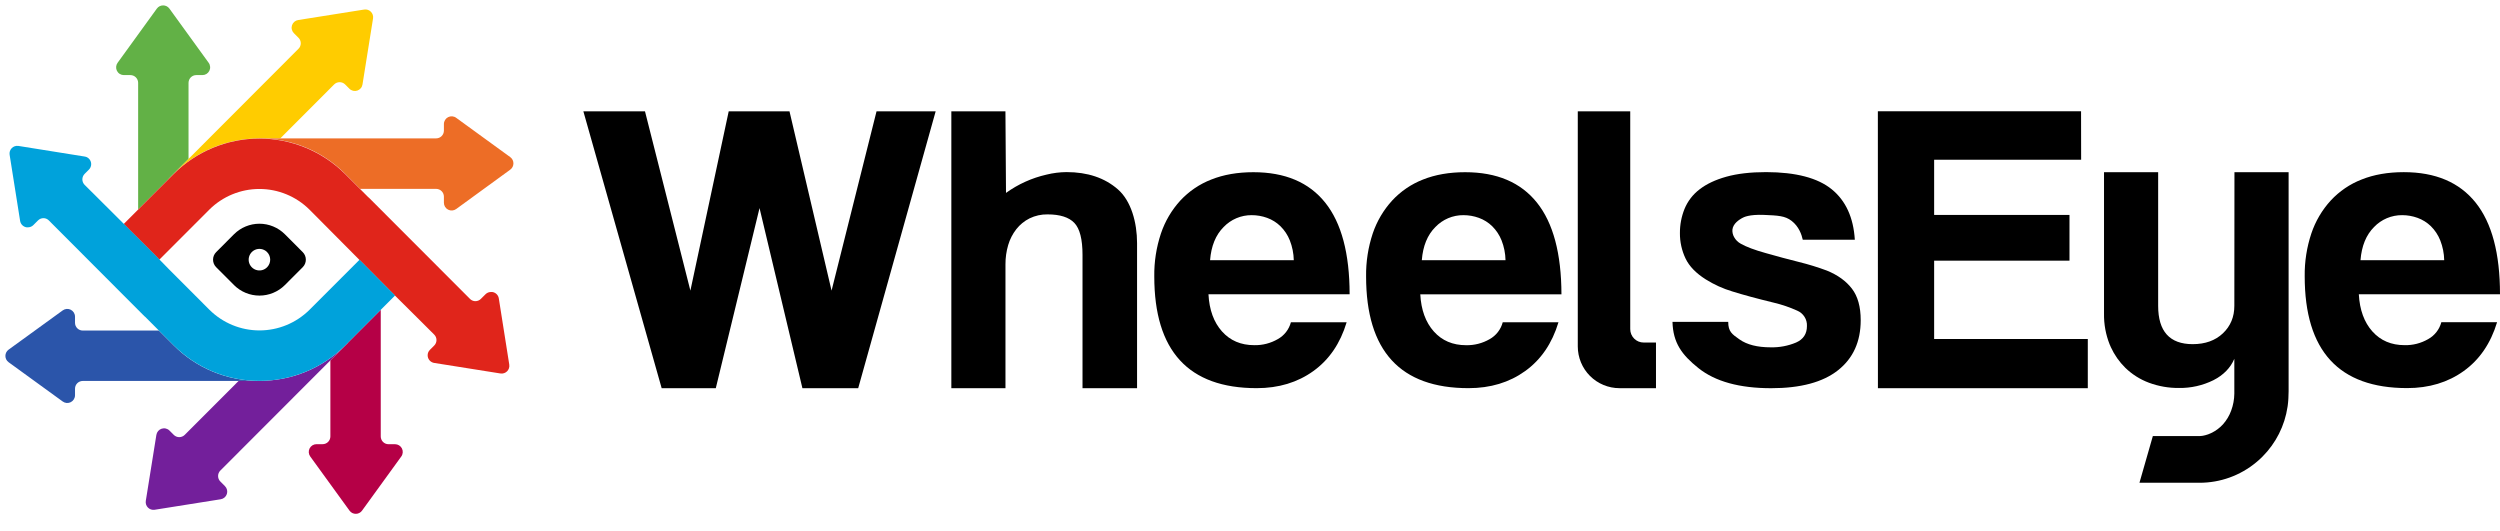 <svg width="160" height="34" viewBox="0 0 160 34" fill="none" xmlns="http://www.w3.org/2000/svg">
<path d="M25.283 28.429H24.863C24.798 28.429 24.734 28.416 24.674 28.392C24.614 28.367 24.559 28.33 24.513 28.284C24.467 28.238 24.431 28.184 24.406 28.123C24.381 28.063 24.368 27.999 24.368 27.934V19.828L22.301 21.898C22.289 21.915 22.276 21.931 22.262 21.946L21.144 23.066V27.932C21.144 28.063 21.091 28.189 20.999 28.282C20.906 28.375 20.78 28.427 20.649 28.427H20.255C20.164 28.427 20.075 28.453 19.997 28.5C19.919 28.548 19.856 28.616 19.814 28.698C19.773 28.779 19.755 28.871 19.762 28.962C19.769 29.053 19.801 29.14 19.855 29.214L22.369 32.681C22.567 32.953 22.972 32.953 23.17 32.681L25.683 29.214C25.737 29.14 25.768 29.053 25.775 28.962C25.782 28.871 25.764 28.78 25.723 28.699C25.681 28.618 25.618 28.55 25.541 28.502C25.463 28.455 25.374 28.43 25.283 28.429Z" fill="#B50046"/>
<path d="M22.09 22.109C21.37 22.831 20.514 23.403 19.572 23.792C18.63 24.181 17.62 24.378 16.601 24.374V24.38H15.27L11.822 27.832C11.776 27.878 11.721 27.915 11.661 27.939C11.601 27.965 11.537 27.977 11.472 27.977C11.407 27.977 11.342 27.965 11.282 27.939C11.222 27.915 11.168 27.878 11.122 27.832L10.847 27.557C10.783 27.492 10.701 27.447 10.613 27.426C10.524 27.404 10.431 27.408 10.344 27.437C10.257 27.465 10.18 27.517 10.12 27.587C10.061 27.657 10.023 27.741 10.008 27.832L9.331 32.057C9.278 32.39 9.565 32.678 9.897 32.625L14.124 31.953C14.214 31.939 14.299 31.9 14.369 31.841C14.438 31.782 14.49 31.704 14.519 31.617C14.547 31.53 14.551 31.437 14.53 31.348C14.508 31.259 14.463 31.178 14.398 31.113L14.102 30.816C14.056 30.77 14.019 30.715 13.994 30.655C13.97 30.595 13.957 30.53 13.957 30.465C13.957 30.4 13.97 30.336 13.994 30.276C14.019 30.215 14.056 30.161 14.102 30.115L22.261 21.946C22.276 21.931 22.289 21.914 22.301 21.898L22.09 22.109Z" fill="#731F9B"/>
<path d="M16.604 24.374C15.586 24.378 14.578 24.18 13.636 23.791C12.695 23.403 11.84 22.831 11.121 22.109L10.165 21.155H5.296C5.165 21.155 5.039 21.103 4.946 21.01C4.853 20.917 4.801 20.791 4.801 20.66V20.266C4.801 20.174 4.775 20.085 4.728 20.007C4.68 19.929 4.612 19.866 4.53 19.824C4.449 19.783 4.358 19.764 4.267 19.771C4.176 19.779 4.089 19.811 4.015 19.865L0.549 22.378C0.277 22.577 0.277 22.982 0.549 23.181L4.015 25.697C4.089 25.751 4.176 25.783 4.267 25.791C4.358 25.798 4.449 25.779 4.53 25.738C4.612 25.696 4.68 25.633 4.728 25.555C4.775 25.477 4.801 25.388 4.801 25.296V24.876C4.801 24.744 4.853 24.618 4.946 24.526C5.039 24.433 5.165 24.381 5.296 24.381H16.604" fill="#2B55AA"/>
<path d="M10.827 11.411L12.066 10.17V5.302C12.066 5.171 12.118 5.045 12.21 4.952C12.303 4.859 12.429 4.806 12.56 4.806H12.954C13.045 4.806 13.135 4.781 13.213 4.734C13.291 4.686 13.354 4.618 13.396 4.536C13.437 4.455 13.456 4.363 13.448 4.272C13.441 4.181 13.409 4.093 13.355 4.019L10.841 0.549C10.643 0.278 10.237 0.278 10.039 0.549L7.526 4.019C7.472 4.093 7.44 4.181 7.433 4.272C7.426 4.363 7.444 4.454 7.485 4.536C7.527 4.617 7.59 4.686 7.668 4.733C7.746 4.781 7.835 4.806 7.926 4.806H8.346C8.478 4.806 8.603 4.859 8.696 4.952C8.789 5.045 8.841 5.171 8.841 5.302V13.408L11.121 11.126L10.785 11.461C10.798 11.443 10.812 11.427 10.827 11.411Z" fill="#62B146"/>
<path d="M16.528 8.856H17.939L21.387 5.403C21.48 5.311 21.606 5.259 21.737 5.259C21.868 5.259 21.994 5.311 22.087 5.403L22.362 5.678C22.426 5.743 22.508 5.788 22.596 5.81C22.685 5.831 22.778 5.827 22.865 5.799C22.952 5.77 23.029 5.718 23.089 5.648C23.148 5.579 23.186 5.494 23.2 5.403L23.875 1.178C23.927 0.845 23.64 0.558 23.308 0.611L19.082 1.282C18.992 1.296 18.907 1.335 18.838 1.394C18.768 1.454 18.716 1.531 18.688 1.618C18.659 1.705 18.655 1.798 18.677 1.887C18.698 1.976 18.743 2.057 18.808 2.122L19.105 2.419C19.198 2.512 19.25 2.638 19.25 2.769C19.25 2.901 19.198 3.027 19.105 3.119L10.827 11.411C10.812 11.427 10.797 11.444 10.785 11.461L11.12 11.126C11.839 10.405 12.694 9.833 13.635 9.444C14.576 9.056 15.585 8.858 16.603 8.861C16.546 8.861 16.488 8.861 16.43 8.861C16.462 8.856 16.495 8.854 16.528 8.856Z" fill="#FFCC00"/>
<path d="M16.603 8.861C17.622 8.857 18.632 9.055 19.574 9.443C20.516 9.832 21.372 10.404 22.091 11.126L23.044 12.088H27.914C28.045 12.088 28.171 12.141 28.264 12.233C28.357 12.326 28.409 12.452 28.41 12.584V12.978C28.41 13.069 28.435 13.158 28.483 13.236C28.53 13.314 28.598 13.377 28.679 13.418C28.761 13.46 28.852 13.478 28.942 13.471C29.033 13.464 29.12 13.432 29.194 13.379L32.656 10.858C32.927 10.659 32.927 10.254 32.656 10.055L29.194 7.539C29.121 7.485 29.033 7.453 28.942 7.445C28.851 7.438 28.76 7.456 28.679 7.498C28.598 7.539 28.529 7.603 28.482 7.681C28.434 7.759 28.409 7.848 28.41 7.94V8.36C28.409 8.492 28.357 8.618 28.264 8.711C28.171 8.803 28.045 8.856 27.914 8.856H16.528C16.495 8.855 16.462 8.859 16.429 8.866C16.488 8.864 16.545 8.861 16.603 8.861Z" fill="#ED6D26"/>
<path fill-rule="evenodd" clip-rule="evenodd" d="M19.375 16.137L18.23 14.99C17.798 14.56 17.213 14.318 16.604 14.318C15.995 14.318 15.41 14.56 14.978 14.99L13.834 16.137C13.706 16.264 13.635 16.438 13.635 16.618C13.635 16.799 13.706 16.972 13.834 17.1L14.978 18.246C15.41 18.676 15.995 18.918 16.604 18.918C17.213 18.918 17.798 18.676 18.23 18.246L19.375 17.1C19.503 16.972 19.574 16.799 19.574 16.618C19.574 16.438 19.503 16.264 19.375 16.137ZM17.112 17.085C17.02 17.186 16.9 17.257 16.767 17.29C16.635 17.322 16.495 17.314 16.367 17.267C16.239 17.221 16.128 17.137 16.047 17.026C15.966 16.916 15.92 16.784 15.915 16.648C15.909 16.511 15.944 16.376 16.015 16.259C16.086 16.143 16.19 16.05 16.313 15.992C16.437 15.935 16.575 15.915 16.71 15.937C16.845 15.958 16.971 16.018 17.071 16.111C17.205 16.235 17.285 16.407 17.292 16.59C17.3 16.772 17.235 16.95 17.112 17.085Z" fill="black"/>
<path d="M31.509 18.688H31.485H31.447H31.419C31.355 18.687 31.291 18.7 31.231 18.725C31.171 18.75 31.117 18.787 31.072 18.833L30.774 19.13C30.729 19.176 30.674 19.212 30.614 19.237C30.554 19.262 30.49 19.275 30.425 19.275C30.394 19.275 30.364 19.272 30.334 19.266C30.238 19.247 30.151 19.201 30.082 19.132L23.616 12.658C23.6 12.642 23.582 12.628 23.564 12.616L22.084 11.134C20.627 9.683 18.656 8.868 16.601 8.868C14.545 8.868 12.574 9.683 11.117 11.134L7.915 14.339L8.268 14.692L9.057 15.476L9.844 16.261L9.85 16.265L10.195 16.621L13.397 13.415C14.249 12.569 15.401 12.094 16.601 12.094C17.802 12.094 18.954 12.569 19.806 13.415L21.579 15.199L23.003 16.632L23.353 16.983L24.143 17.778L24.933 18.572L25.28 18.918L26.714 20.343L27.788 21.413C27.834 21.459 27.872 21.513 27.897 21.573C27.922 21.634 27.935 21.698 27.935 21.764C27.935 21.829 27.922 21.893 27.897 21.954C27.872 22.014 27.836 22.069 27.79 22.114L27.515 22.389C27.469 22.435 27.432 22.489 27.407 22.549C27.382 22.608 27.369 22.672 27.37 22.737C27.369 22.844 27.403 22.947 27.467 23.033C27.53 23.118 27.619 23.181 27.721 23.212L27.754 23.22C27.765 23.22 27.776 23.227 27.787 23.229H27.798L32.027 23.902C32.359 23.955 32.646 23.667 32.593 23.334L31.924 19.099C31.908 18.995 31.859 18.899 31.784 18.825C31.709 18.751 31.613 18.703 31.509 18.688Z" fill="#E0251B"/>
<path d="M19.808 19.827C18.956 20.672 17.806 21.147 16.606 21.147C15.407 21.147 14.257 20.672 13.405 19.827L10.805 17.224L10.337 16.744L10.21 16.615L9.865 16.259L9.859 16.255L9.072 15.47L8.283 14.686L7.93 14.333L5.416 11.831C5.37 11.784 5.334 11.73 5.309 11.67C5.284 11.61 5.271 11.545 5.271 11.48C5.271 11.415 5.284 11.35 5.309 11.29C5.334 11.23 5.37 11.175 5.416 11.129L5.691 10.854C5.737 10.809 5.773 10.755 5.798 10.695C5.823 10.635 5.836 10.571 5.836 10.506C5.836 10.399 5.802 10.295 5.738 10.209C5.674 10.123 5.584 10.06 5.481 10.03H5.464C5.448 10.03 5.434 10.021 5.417 10.018L1.189 9.341H1.179C0.849 9.287 0.563 9.575 0.616 9.905L1.287 14.136C1.303 14.241 1.352 14.337 1.427 14.411C1.501 14.485 1.598 14.533 1.702 14.549H1.714C1.731 14.55 1.748 14.55 1.765 14.549H1.789C1.853 14.549 1.918 14.536 1.978 14.511C2.037 14.486 2.092 14.449 2.137 14.403L2.433 14.107C2.479 14.061 2.534 14.024 2.594 13.999C2.654 13.974 2.719 13.962 2.784 13.962C2.812 13.962 2.841 13.964 2.869 13.97C2.965 13.989 3.054 14.036 3.123 14.105L9.239 20.234C9.257 20.25 9.275 20.266 9.295 20.28L11.124 22.111C12.581 23.562 14.553 24.377 16.608 24.377C18.663 24.377 20.635 23.562 22.092 22.111L25.284 18.911L24.936 18.565L24.149 17.771L23.359 16.976L23.009 16.625L19.808 19.827Z" fill="#00A2DB"/>
<path fill-rule="evenodd" clip-rule="evenodd" d="M84.814 12.969C83.777 11.671 82.245 11.021 80.217 11.021C79.204 11.021 78.307 11.177 77.525 11.489C76.769 11.782 76.09 12.243 75.539 12.837C74.984 13.445 74.562 14.162 74.3 14.943C74.005 15.828 73.861 16.757 73.874 17.69C73.874 22.459 76.059 24.842 80.43 24.842C81.832 24.842 83.04 24.477 84.054 23.748C85.067 23.019 85.778 21.978 86.185 20.625H82.618C82.557 20.852 82.452 21.065 82.308 21.25C82.163 21.436 81.983 21.59 81.778 21.704C81.321 21.968 80.801 22.102 80.273 22.091C79.419 22.091 78.731 21.797 78.207 21.211C77.683 20.624 77.395 19.832 77.342 18.835H86.376C86.374 16.223 85.853 14.268 84.814 12.969ZM77.445 16.651C77.516 15.744 77.805 15.038 78.311 14.531C78.543 14.288 78.822 14.095 79.132 13.964C79.441 13.833 79.774 13.767 80.11 13.77C80.446 13.77 80.779 13.828 81.096 13.943C81.415 14.058 81.705 14.24 81.948 14.477C82.209 14.735 82.413 15.043 82.548 15.384C82.707 15.788 82.793 16.217 82.802 16.651H77.445Z" fill="black"/>
<path fill-rule="evenodd" clip-rule="evenodd" d="M155.402 21.704C154.945 21.968 154.424 22.102 153.897 22.09C153.043 22.09 152.354 21.797 151.831 21.21C151.308 20.624 151.019 19.832 150.965 18.835H160C160 16.22 159.48 14.264 158.44 12.966C157.4 11.668 155.868 11.018 153.844 11.018C152.83 11.018 151.933 11.173 151.152 11.485C150.396 11.777 149.718 12.239 149.167 12.833C148.611 13.441 148.189 14.158 147.927 14.939C147.632 15.824 147.488 16.753 147.501 17.686C147.501 22.455 149.686 24.838 154.057 24.838C155.459 24.838 156.667 24.473 157.681 23.744C158.694 23.015 159.405 21.974 159.813 20.622H156.246C156.185 20.85 156.079 21.063 155.934 21.249C155.789 21.435 155.608 21.59 155.402 21.704ZM151.938 14.531C152.17 14.287 152.45 14.095 152.759 13.964C153.069 13.833 153.402 13.767 153.737 13.77C154.074 13.769 154.407 13.828 154.724 13.943C155.043 14.058 155.333 14.24 155.577 14.477C155.837 14.735 156.041 15.043 156.176 15.384C156.335 15.788 156.421 16.217 156.429 16.651H151.072C151.143 15.746 151.431 15.039 151.938 14.531Z" fill="black"/>
<path fill-rule="evenodd" clip-rule="evenodd" d="M53.22 18.6L50.528 7.127H46.637L44.185 18.6L41.28 7.127H37.336L42.346 24.843H45.811L48.61 13.317L51.354 24.843H54.925L59.882 7.127H56.098L53.22 18.6Z" fill="black"/>
<path fill-rule="evenodd" clip-rule="evenodd" d="M71.548 12.122C70.705 11.383 69.607 11.014 68.255 11.014C67.824 11.018 67.394 11.072 66.975 11.176C66.042 11.388 65.161 11.786 64.384 12.346C64.372 10.607 64.36 8.867 64.348 7.126H60.886V24.843H64.35V16.923C64.347 16.503 64.406 16.085 64.524 15.682C64.632 15.314 64.808 14.97 65.044 14.668C65.273 14.376 65.564 14.139 65.896 13.974C66.253 13.801 66.646 13.714 67.042 13.721C67.842 13.721 68.415 13.904 68.761 14.27C69.108 14.636 69.281 15.317 69.281 16.311V24.846H72.772V15.558C72.772 14.242 72.393 12.861 71.548 12.122Z" fill="black"/>
<path fill-rule="evenodd" clip-rule="evenodd" d="M104.335 21.063V7.126H100.978V22.17C100.978 22.521 101.047 22.869 101.181 23.193C101.315 23.517 101.511 23.812 101.759 24.06C102.007 24.308 102.301 24.505 102.625 24.639C102.949 24.773 103.296 24.843 103.646 24.843H105.983V21.922H105.196C105.083 21.923 104.971 21.901 104.866 21.858C104.762 21.815 104.667 21.752 104.587 21.672C104.507 21.592 104.443 21.497 104.4 21.393C104.357 21.288 104.335 21.176 104.335 21.063Z" fill="black"/>
<path fill-rule="evenodd" clip-rule="evenodd" d="M116.923 17.319C116.339 17.101 115.743 16.918 115.138 16.769C114.463 16.601 113.752 16.41 113.005 16.197C112.294 15.999 111.761 15.799 111.406 15.596C111.229 15.5 111.082 15.355 110.985 15.178C110.902 15.034 110.864 14.868 110.874 14.702C110.914 14.293 111.336 14.048 111.483 13.963C111.598 13.897 111.941 13.715 112.898 13.754C113.793 13.792 114.24 13.811 114.659 14.133C115.127 14.491 115.305 15.013 115.377 15.342H118.709C118.62 13.919 118.127 12.843 117.23 12.114C116.332 11.385 114.933 11.019 113.032 11.015C112.037 11.015 111.189 11.113 110.487 11.309C109.785 11.505 109.212 11.776 108.768 12.122C108.343 12.445 108.012 12.876 107.809 13.371C107.611 13.862 107.511 14.388 107.515 14.918C107.51 15.481 107.633 16.038 107.876 16.547C108.115 17.044 108.546 17.489 109.167 17.88C109.699 18.214 110.273 18.474 110.874 18.654C111.549 18.866 112.437 19.107 113.538 19.375C114.046 19.495 114.542 19.665 115.018 19.88C115.211 19.96 115.375 20.098 115.488 20.275C115.6 20.452 115.655 20.659 115.644 20.868C115.644 21.366 115.413 21.718 114.951 21.921C114.437 22.137 113.883 22.242 113.326 22.229C112.472 22.229 111.806 22.06 111.327 21.722C110.847 21.384 110.606 21.222 110.606 20.6H107.039C107.074 21.933 107.629 22.706 108.704 23.562C109.779 24.419 111.33 24.845 113.355 24.845C115.238 24.845 116.664 24.462 117.632 23.697C118.601 22.932 119.085 21.864 119.085 20.492C119.085 19.637 118.898 18.965 118.525 18.477C118.152 17.989 117.618 17.602 116.923 17.319Z" fill="black"/>
<path fill-rule="evenodd" clip-rule="evenodd" d="M123.785 16.681H132.447V13.756H123.785V10.222H133.193L133.188 7.122H120.183L120.187 24.843H133.619V21.694H123.785V16.681Z" fill="black"/>
<path fill-rule="evenodd" clip-rule="evenodd" d="M98.365 12.969C97.328 11.671 95.796 11.021 93.768 11.021C92.756 11.021 91.859 11.177 91.076 11.489C90.323 11.782 89.645 12.243 89.096 12.837C88.541 13.445 88.118 14.162 87.855 14.943C87.561 15.829 87.417 16.757 87.43 17.69C87.43 22.459 89.615 24.842 93.986 24.842C95.388 24.842 96.597 24.477 97.61 23.748C98.624 23.019 99.334 21.978 99.742 20.625H96.175C96.115 20.853 96.009 21.066 95.865 21.252C95.721 21.438 95.54 21.593 95.335 21.707C94.878 21.971 94.357 22.104 93.829 22.093C92.976 22.093 92.287 21.8 91.764 21.213C91.241 20.627 90.952 19.835 90.898 18.838H99.933C99.927 16.224 99.404 14.268 98.365 12.969ZM90.996 16.651C91.067 15.744 91.355 15.038 91.863 14.531C92.095 14.288 92.374 14.095 92.683 13.964C92.993 13.833 93.325 13.767 93.661 13.77C93.997 13.77 94.331 13.828 94.647 13.943C94.966 14.058 95.257 14.24 95.5 14.477C95.76 14.735 95.965 15.043 96.1 15.384C96.259 15.788 96.345 16.217 96.353 16.651H90.996Z" fill="black"/>
<path fill-rule="evenodd" clip-rule="evenodd" d="M142.998 19.571C142.998 20.283 142.754 20.869 142.267 21.332C141.779 21.794 141.135 22.025 140.335 22.026C138.859 22.026 138.121 21.208 138.122 19.571V11.021H134.657V20.078C134.646 20.749 134.769 21.416 135.017 22.04C135.043 22.101 135.069 22.16 135.097 22.223C135.321 22.713 135.633 23.158 136.017 23.536C136.451 23.958 136.968 24.285 137.536 24.496C138.15 24.723 138.801 24.837 139.457 24.83C140.217 24.841 140.969 24.672 141.652 24.336C142.3 24.007 142.748 23.549 142.997 22.963V25.093C142.997 25.128 142.997 25.161 142.997 25.196C142.992 25.562 142.926 25.924 142.8 26.267C142.682 26.597 142.501 26.9 142.268 27.161C142.053 27.395 141.795 27.585 141.507 27.72C141.452 27.747 141.397 27.769 141.34 27.79L141.304 27.803C141.248 27.822 141.192 27.84 141.134 27.855C141.077 27.869 141.036 27.878 140.987 27.887C140.978 27.889 140.968 27.891 140.959 27.891L140.897 27.901H140.866L140.782 27.91H137.779V27.919L136.925 30.897H140.766C142.092 30.899 143.377 30.436 144.398 29.588C144.537 29.474 144.672 29.353 144.795 29.227C145.658 28.364 146.222 27.247 146.402 26.04L146.419 25.92C146.423 25.882 146.428 25.846 146.431 25.807L146.438 25.749L146.446 25.652L146.457 25.483C146.466 25.336 146.471 25.187 146.471 25.035V11.021H143.005L142.998 19.571Z" fill="black"/>
</svg>
